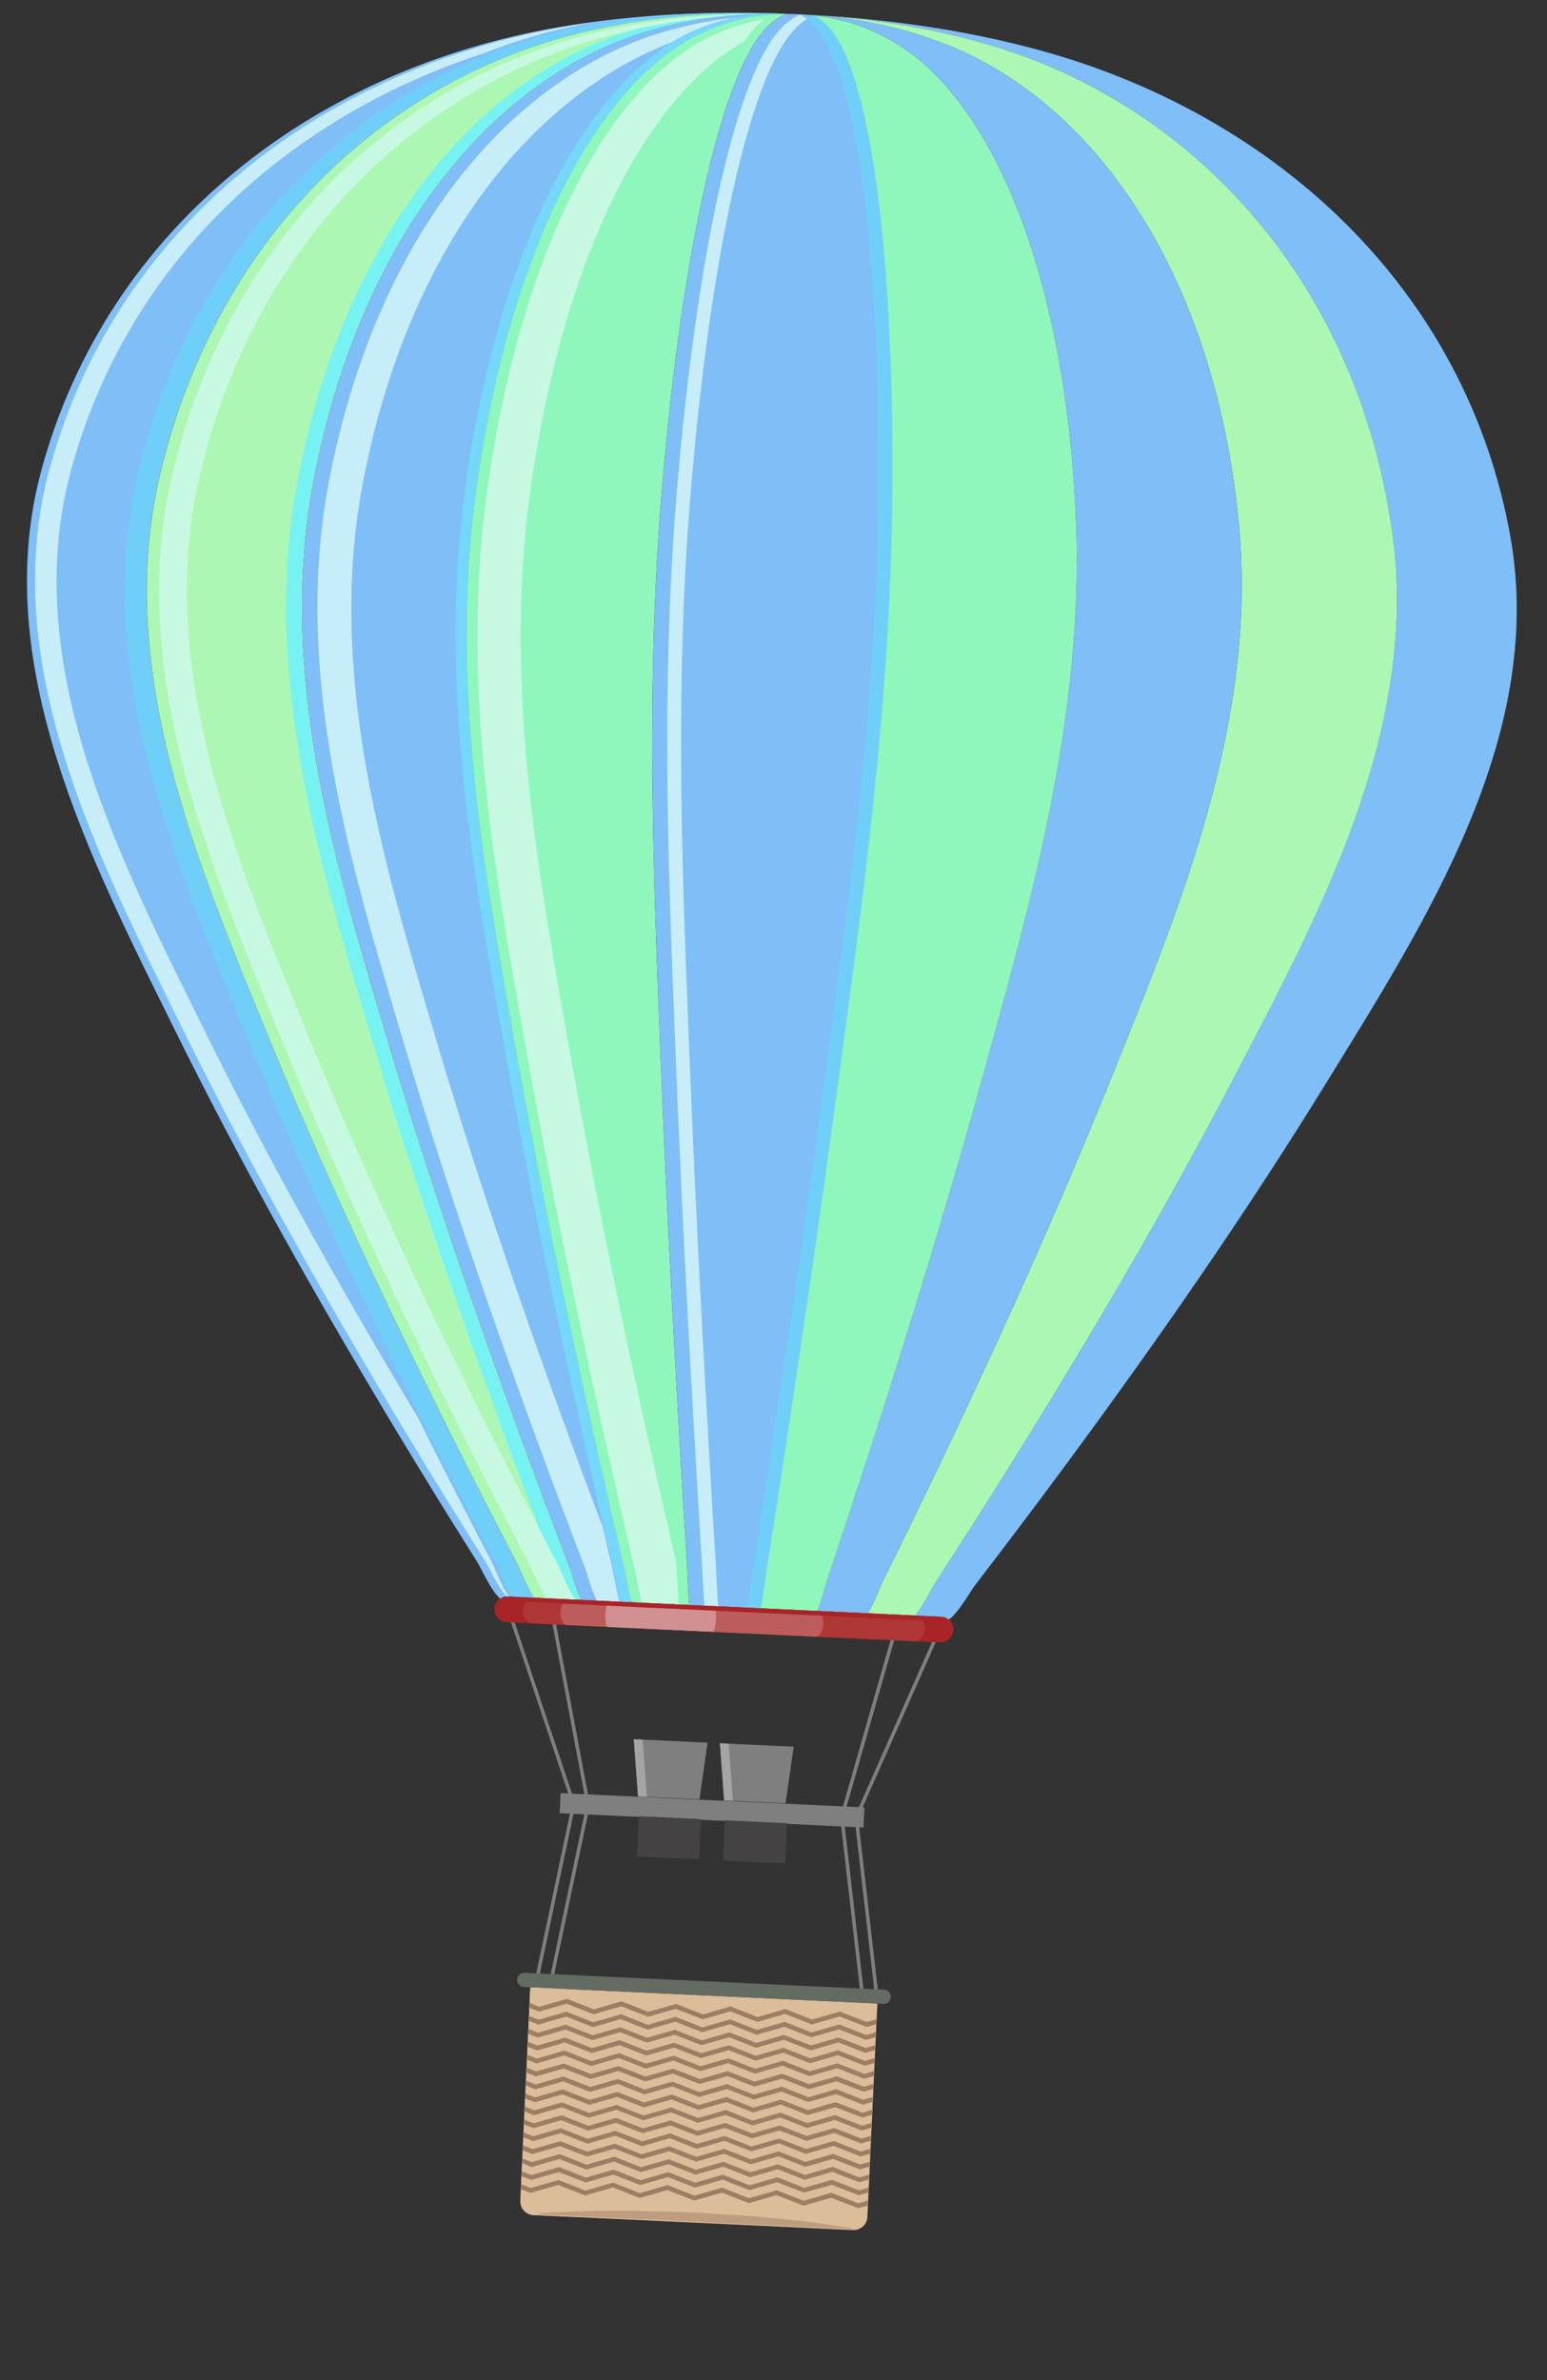 <?xml version="1.0" encoding="utf-8"?>
<!-- Generator: Adobe Illustrator 15.0.0, SVG Export Plug-In . SVG Version: 6.00 Build 0)  -->
<!DOCTYPE svg PUBLIC "-//W3C//DTD SVG 1.1//EN" "http://www.w3.org/Graphics/SVG/1.1/DTD/svg11.dtd">
<svg version="1.1" id="Layer_1" xmlns="http://www.w3.org/2000/svg" xmlns:xlink="http://www.w3.org/1999/xlink" x="0px" y="0px"
	 width="98px" height="150.733px" viewBox="0 0 98 150.733" enable-background="new 0 0 98 150.733" xml:space="preserve">
<rect x="0" y="0" width="98" height="150.733" fill="#333333" stroke="none"/>
<g>
	<g opacity="0.5">
		<g>
			<defs>
				
					<rect id="SVGID_1_" x="33.256" y="126.905" transform="matrix(-0.999 -0.047 0.047 -0.999 82.239 268.12)" width="22.007" height="12.385"/>
			</defs>
			<clipPath id="SVGID_2_">
				<use xlink:href="#SVGID_1_"  overflow="visible"/>
			</clipPath>
			<polygon clip-path="url(#SVGID_2_)" fill="#9D7E64" points="54.53,136.184 52.825,135.515 51.067,136.02 49.365,135.354 
				47.609,135.859 45.909,135.192 44.151,135.697 42.45,135.031 40.692,135.536 38.993,134.868 37.236,135.376 35.536,134.708 
				33.78,135.213 33.155,134.972 33.141,135.28 33.765,135.518 35.521,135.018 37.223,135.679 38.978,135.178 40.678,135.841 
				42.436,135.34 44.137,136.003 45.895,135.503 47.594,136.164 49.351,135.663 51.053,136.325 52.809,135.825 54.515,136.486 
				55.124,136.318 55.14,136.005 			"/>
			<polygon clip-path="url(#SVGID_2_)" fill="#9D7E64" points="54.568,135.359 52.862,134.7 51.105,135.198 49.405,134.538 
				47.648,135.036 45.947,134.377 44.19,134.875 42.488,134.216 40.731,134.712 39.03,134.055 37.276,134.552 35.572,133.89 
				33.817,134.392 33.194,134.149 33.179,134.456 33.802,134.703 35.559,134.194 37.261,134.865 39.017,134.357 40.715,135.026 
				42.475,134.518 44.174,135.188 45.933,134.681 47.633,135.35 49.391,134.842 51.091,135.511 52.848,135.001 54.555,135.674 
				55.163,135.496 55.177,135.191 			"/>
			<polygon clip-path="url(#SVGID_2_)" fill="#9D7E64" points="54.492,137.003 52.787,136.335 51.027,136.841 49.328,136.174 
				47.571,136.679 45.871,136.012 44.113,136.518 42.412,135.849 40.654,136.355 38.954,135.688 37.198,136.192 35.497,135.527 
				33.742,136.032 33.115,135.793 33.103,136.096 33.727,136.338 35.482,135.838 37.185,136.498 38.94,135.998 40.64,136.66 
				42.397,136.16 44.099,136.822 45.857,136.322 47.557,136.984 49.313,136.481 51.014,137.146 52.771,136.645 54.477,137.309 
				55.085,137.135 55.1,136.829 			"/>
			<polygon clip-path="url(#SVGID_2_)" fill="#9D7E64" points="54.606,134.543 52.902,133.879 51.143,134.384 49.443,133.717 
				47.687,134.221 45.986,133.553 44.228,134.06 42.527,133.392 40.769,133.897 39.068,133.229 37.314,133.735 35.612,133.068 
				33.854,133.573 33.231,133.325 33.216,133.638 33.841,133.879 35.597,133.379 37.3,134.04 39.054,133.539 40.756,134.202 
				42.512,133.7 44.213,134.363 45.971,133.862 47.672,134.527 49.429,134.023 51.128,134.688 52.887,134.187 54.592,134.851 
				55.202,134.677 55.215,134.369 			"/>
			<polygon clip-path="url(#SVGID_2_)" fill="#9D7E64" points="54.971,139.596 54.985,139.288 54.377,139.463 52.671,138.799 
				50.916,139.303 49.212,138.638 47.457,139.142 45.754,138.473 43.996,138.979 42.297,138.312 40.54,138.816 38.84,138.15 
				37.084,138.656 35.381,137.988 33.625,138.493 33.003,138.251 32.989,138.558 33.61,138.799 35.368,138.295 37.07,138.961 
				38.827,138.457 40.525,139.122 42.282,138.618 43.982,139.283 45.74,138.78 47.441,139.449 49.198,138.941 50.9,139.609 
				52.656,139.104 54.362,139.771 			"/>
			<polygon clip-path="url(#SVGID_2_)" fill="#9D7E64" points="54.416,138.64 52.709,137.979 50.953,138.479 49.252,137.816 
				47.495,138.318 45.793,137.655 44.037,138.156 42.334,137.494 40.577,137.996 38.877,137.329 37.122,137.832 35.42,137.168 
				33.664,137.671 33.04,137.431 33.025,137.739 33.649,137.979 35.406,137.475 37.108,138.141 38.862,137.637 40.562,138.306 
				42.32,137.798 44.021,138.466 45.779,137.961 47.48,138.628 49.237,138.122 50.938,138.789 52.696,138.282 54.4,138.95 
				55.009,138.773 55.023,138.471 			"/>
			<polygon clip-path="url(#SVGID_2_)" fill="#9D7E64" points="54.453,137.824 52.747,137.154 50.991,137.664 49.29,136.992 
				47.533,137.501 45.832,136.831 44.075,137.339 42.374,136.67 40.616,137.178 38.915,136.508 37.16,137.017 35.458,136.347 
				33.701,136.856 33.079,136.609 33.063,136.918 33.688,137.157 35.444,136.655 37.146,137.318 38.9,136.818 40.602,137.48 
				42.358,136.979 44.061,137.642 45.819,137.141 47.519,137.804 49.275,137.302 50.975,137.964 52.733,137.463 54.439,138.128 
				55.048,137.96 55.062,137.649 			"/>
			<polygon clip-path="url(#SVGID_2_)" fill="#9D7E64" points="54.913,127.984 53.208,127.316 51.449,127.823 49.75,127.155 
				47.993,127.661 46.293,126.993 44.534,127.498 42.833,126.832 41.077,127.337 39.376,126.671 37.62,127.177 35.918,126.51 
				34.163,127.015 33.538,126.77 33.523,127.081 34.149,127.319 35.903,126.817 37.607,127.482 39.362,126.981 41.062,127.643 
				42.818,127.143 44.521,127.804 46.277,127.304 47.978,127.966 49.735,127.464 51.436,128.13 53.193,127.626 54.898,128.291 
				55.507,128.116 55.522,127.811 			"/>
			<polygon clip-path="url(#SVGID_2_)" fill="#9D7E64" points="54.798,130.442 53.092,129.78 51.335,130.281 49.634,129.618 
				47.877,130.119 46.177,129.457 44.419,129.956 42.718,129.295 40.961,129.797 39.261,129.134 37.504,129.636 35.803,128.973 
				34.048,129.474 33.422,129.228 33.407,129.539 34.033,129.783 35.79,129.275 37.491,129.944 39.247,129.439 40.946,130.106 
				42.705,129.601 44.406,130.268 46.163,129.762 47.863,130.429 49.62,129.924 51.321,130.591 53.078,130.085 54.784,130.754 
				55.393,130.576 55.408,130.267 			"/>
			<polygon clip-path="url(#SVGID_2_)" fill="#9D7E64" points="54.836,129.622 53.131,128.957 51.373,129.462 49.673,128.796 
				47.915,129.301 46.215,128.632 44.459,129.141 42.758,128.472 40.999,128.977 39.299,128.31 37.544,128.815 35.841,128.148 
				34.085,128.654 33.462,128.41 33.448,128.723 34.07,128.958 35.827,128.459 37.529,129.12 39.284,128.619 40.984,129.282 
				42.743,128.78 44.443,129.442 46.201,128.941 47.903,129.606 49.658,129.104 51.359,129.767 53.117,129.267 54.823,129.929 
				55.432,129.76 55.444,129.45 			"/>
			<polygon clip-path="url(#SVGID_2_)" fill="#9D7E64" points="54.874,128.805 53.17,128.141 51.411,128.642 49.712,127.979 
				47.955,128.48 46.254,127.819 44.497,128.32 42.795,127.658 41.038,128.157 39.336,127.494 37.582,127.996 35.88,127.334 
				34.123,127.834 33.5,127.59 33.485,127.897 34.108,128.145 35.866,127.64 37.566,128.304 39.322,127.8 41.024,128.469 
				42.78,127.96 44.481,128.629 46.24,128.123 47.94,128.79 49.697,128.284 51.397,128.951 53.155,128.446 54.861,129.114 
				55.47,128.936 55.484,128.628 			"/>
			<polygon clip-path="url(#SVGID_2_)" fill="#9D7E64" points="54.683,132.905 52.978,132.234 51.22,132.744 49.521,132.071 
				47.763,132.58 46.062,131.911 44.305,132.42 42.603,131.749 40.846,132.258 39.146,131.588 37.391,132.096 35.688,131.427 
				33.933,131.935 33.309,131.686 33.293,131.997 33.918,132.24 35.674,131.739 37.376,132.401 39.131,131.9 40.831,132.563 
				42.589,132.063 44.29,132.727 46.047,132.225 47.748,132.887 49.505,132.386 51.206,133.048 52.963,132.546 54.668,133.212 
				55.278,133.037 55.292,132.729 			"/>
			<polygon clip-path="url(#SVGID_2_)" fill="#9D7E64" points="54.645,133.725 52.939,133.058 51.181,133.562 49.481,132.896 
				47.724,133.4 46.025,132.735 44.266,133.239 42.564,132.573 40.808,133.078 39.108,132.409 37.352,132.916 35.65,132.249 
				33.895,132.754 33.27,132.51 33.255,132.817 33.88,133.059 35.635,132.555 37.338,133.22 39.093,132.716 40.793,133.385 
				42.551,132.878 44.252,133.546 46.01,133.041 47.709,133.707 49.467,133.202 51.167,133.869 52.925,133.363 54.63,134.03 
				55.238,133.856 55.253,133.551 			"/>
			<polygon clip-path="url(#SVGID_2_)" fill="#9D7E64" points="54.721,132.081 53.015,131.419 51.258,131.92 49.559,131.259 
				47.802,131.76 46.101,131.093 44.343,131.598 42.642,130.933 40.884,131.435 39.184,130.772 37.429,131.273 35.726,130.61 
				33.97,131.112 33.347,130.87 33.332,131.18 33.956,131.421 35.712,130.918 37.414,131.582 39.168,131.078 40.869,131.742 
				42.627,131.239 44.329,131.906 46.086,131.399 47.787,132.067 49.544,131.562 51.243,132.229 53.001,131.724 54.708,132.392 
				55.316,132.218 55.33,131.912 			"/>
			<polygon clip-path="url(#SVGID_2_)" fill="#9D7E64" points="54.759,131.263 53.054,130.595 51.295,131.1 49.596,130.433 
				47.839,130.939 46.14,130.271 44.381,130.776 42.681,130.11 40.922,130.615 39.223,129.947 37.467,130.456 35.765,129.787 
				34.01,130.292 33.384,130.048 33.37,130.36 33.996,130.596 35.75,130.097 37.454,130.759 39.208,130.259 40.909,130.921 
				42.667,130.419 44.367,131.082 46.125,130.583 47.825,131.245 49.582,130.744 51.283,131.405 53.04,130.905 54.745,131.566 
				55.354,131.397 55.368,131.092 			"/>
		</g>
	</g>
	
		<line fill="none" stroke="#7F7F7F" stroke-width="0.224" stroke-miterlimit="10" x1="32.235" y1="101.989" x2="36.344" y2="114.263"/>
	
		<line fill="none" stroke="#7F7F7F" stroke-width="0.224" stroke-miterlimit="10" x1="34.973" y1="102.116" x2="37.259" y2="114.305"/>
	
		<line fill="none" stroke="#7F7F7F" stroke-width="0.224" stroke-miterlimit="10" x1="37.258" y1="114.305" x2="34.906" y2="125.46"/>
	
		<line fill="none" stroke="#7F7F7F" stroke-width="0.224" stroke-miterlimit="10" x1="36.344" y1="114.263" x2="33.993" y2="125.419"/>
	
		<line fill="none" stroke="#7F7F7F" stroke-width="0.224" stroke-miterlimit="10" x1="59.483" y1="103.263" x2="54.242" y2="115.099"/>
	
		<line fill="none" stroke="#7F7F7F" stroke-width="0.224" stroke-miterlimit="10" x1="56.743" y1="103.133" x2="53.329" y2="115.058"/>
	
		<line fill="none" stroke="#7F7F7F" stroke-width="0.224" stroke-miterlimit="10" x1="53.331" y1="115.058" x2="54.633" y2="126.385"/>
	
		<line fill="none" stroke="#7F7F7F" stroke-width="0.224" stroke-miterlimit="10" x1="54.242" y1="115.099" x2="55.545" y2="126.426"/>
	<path fill="#DCBD99" d="M55.58,126.88l-0.632,13.518c-0.022,0.48-0.437,0.852-0.919,0.83l-20.231-0.947
		c-0.483-0.021-0.855-0.433-0.833-0.91l0.632-13.517L55.58,126.88z"/>
	<g>
		<g>
			<defs>
				
					<rect id="SVGID_3_" x="33.256" y="125.918" transform="matrix(-0.999 -0.047 0.047 -0.999 63.307 267.734)" width="3.122" height="14.401"/>
			</defs>
			<clipPath id="SVGID_4_">
				<use xlink:href="#SVGID_3_"  overflow="visible"/>
			</clipPath>
			<path clip-path="url(#SVGID_4_)" fill="#DCBD99" d="M35.202,139.477l0.632-13.52l-2.238-0.104l-0.632,13.517
				c-0.022,0.478,0.349,0.889,0.834,0.91l2.242,0.105C35.555,140.364,35.179,139.953,35.202,139.477"/>
		</g>
	</g>
	<path fill="#646B62" d="M56.428,126.468c-0.012,0.252-0.226,0.445-0.473,0.433l-22.762-1.064c-0.25-0.014-0.443-0.224-0.43-0.475
		c0.01-0.244,0.223-0.436,0.474-0.424l22.761,1.064C56.245,126.014,56.439,126.224,56.428,126.468"/>
	
		<rect x="35.502" y="113.987" transform="matrix(0.999 0.047 -0.047 0.999 5.405 -1.984)" fill="#7F7F7F" width="19.268" height="1.271"/>
	<polygon fill="#7F7F7F" points="40.15,110.145 40.418,113.769 44.314,113.947 44.823,110.362 	"/>
	<polygon fill="#7F7F7F" points="45.605,110.4 45.871,114.021 49.765,114.202 50.278,110.617 	"/>
	<polygon fill="#A6A4A5" points="40.15,110.145 40.418,113.769 40.979,113.792 40.711,110.171 	"/>
	<polygon fill="#A6A4A5" points="45.605,110.4 45.871,114.021 46.431,114.047 46.165,110.428 	"/>
	
		<rect x="40.359" y="115.126" transform="matrix(0.999 0.046 -0.046 0.999 5.449 -1.839)" fill="#444243" width="3.934" height="2.535"/>
	
		<rect x="40.613" y="115.127" transform="matrix(0.999 0.046 -0.046 0.999 5.454 -1.841)" fill="#444243" width="3.426" height="2.534"/>
	<g>
		<g>
			<defs>
				
					<rect id="SVGID_5_" x="41.175" y="115.116" transform="matrix(-0.999 -0.047 0.047 -0.999 78.619 234.625)" width="1.818" height="2.534"/>
			</defs>
			<clipPath id="SVGID_6_">
				<use xlink:href="#SVGID_5_"  overflow="visible"/>
			</clipPath>
			
				<rect x="41.175" y="115.119" transform="matrix(0.999 0.047 -0.047 0.999 5.549 -1.859)" clip-path="url(#SVGID_6_)" fill="#444243" width="1.818" height="2.531"/>
		</g>
	</g>
	<g>
		<g>
			<defs>
				
					<rect id="SVGID_7_" x="41.701" y="115.115" transform="matrix(-0.999 -0.045 0.045 -0.999 78.752 234.54)" width="0.649" height="2.531"/>
			</defs>
			<clipPath id="SVGID_8_">
				<use xlink:href="#SVGID_7_"  overflow="visible"/>
			</clipPath>
			
				<rect x="41.702" y="115.114" transform="matrix(0.999 0.045 -0.045 0.999 5.3 -1.78)" clip-path="url(#SVGID_8_)" fill="#444243" width="0.649" height="2.532"/>
		</g>
	</g>
	
		<rect x="45.812" y="115.382" transform="matrix(0.999 0.046 -0.046 0.999 5.465 -2.092)" fill="#444243" width="3.935" height="2.534"/>
	
		<rect x="46.066" y="115.382" transform="matrix(0.999 0.047 -0.047 0.999 5.536 -2.117)" fill="#444243" width="3.428" height="2.534"/>
	<g>
		<g>
			<defs>
				
					<rect id="SVGID_9_" x="46.627" y="115.373" transform="matrix(-0.999 -0.047 0.047 -0.999 89.504 235.393)" width="1.818" height="2.531"/>
			</defs>
			<clipPath id="SVGID_10_">
				<use xlink:href="#SVGID_9_"  overflow="visible"/>
			</clipPath>
			
				<rect x="46.628" y="115.374" transform="matrix(0.999 0.047 -0.047 0.999 5.565 -2.116)" clip-path="url(#SVGID_10_)" fill="#444243" width="1.818" height="2.53"/>
		</g>
	</g>
	<g>
		<g>
			<defs>
				
					<rect id="SVGID_11_" x="47.155" y="115.37" transform="matrix(-0.999 -0.042 0.042 -0.999 90.008 235.166)" width="0.65" height="2.531"/>
			</defs>
			<clipPath id="SVGID_12_">
				<use xlink:href="#SVGID_11_"  overflow="visible"/>
			</clipPath>
			
				<rect x="47.154" y="115.368" transform="matrix(0.999 0.042 -0.042 0.999 4.96 -1.898)" clip-path="url(#SVGID_12_)" fill="#444243" width="0.649" height="2.533"/>
		</g>
	</g>
	<path fill="#7FBEF7" d="M32.75,98.997c-1.402-2.668-2.776-5.356-4.131-8.054c-4.135-8.259-8.085-16.666-11.621-25.316
		c-4.435-10.844-9.799-23.224-6.86-35.595c3.657-15.384,14.734-25.43,27.674-28.193c3.977-0.85,8.03-1.103,12.052-0.965h0.004
		c-4.844-0.186-9.718,0.028-14.501,0.851C19.976,4.373,6.867,14.324,2.647,29.681c-3.394,12.35,3.109,24.785,8.491,35.671
		c4.292,8.688,9.071,17.132,14.072,25.43c1.637,2.712,3.301,5.414,4.996,8.094c0.354,0.554,1.176,2.556,1.915,2.591l2.216,0.105
		C33.716,101.542,33.043,99.546,32.75,98.997"/>
	<g>
		<g>
			<defs>
				
					<rect id="SVGID_13_" x="7.269" y="-0.116" transform="matrix(-0.999 -0.047 0.047 -0.999 52.369 102.306)" width="40.222" height="101.314"/>
			</defs>
			<clipPath id="SVGID_14_">
				<use xlink:href="#SVGID_13_"  overflow="visible"/>
			</clipPath>
			<path clip-path="url(#SVGID_14_)" fill="#70CFF9" d="M37.778,1.844c3.98-0.85,8.03-1.104,12.054-0.965h0.003
				c-2.583-0.098-5.175-0.077-7.757,0.08c-1.897,0.157-3.788,0.42-5.663,0.821C23.476,4.544,12.399,14.588,8.745,29.969
				c-2.946,12.375,2.419,24.755,6.854,35.598c3.537,8.654,7.489,17.06,11.624,25.318c1.354,2.698,2.727,5.388,4.131,8.052
				c0.292,0.549,0.968,2.547,1.583,2.574l1.364,0.066c-0.619-0.029-1.293-2.027-1.584-2.575c-1.404-2.665-2.781-5.354-4.131-8.054
				c-4.136-8.258-8.085-16.663-11.625-25.318c-4.432-10.841-9.795-23.221-6.855-35.596C13.763,14.652,24.84,4.606,37.778,1.844"/>
		</g>
	</g>
	<path fill="#C7EDF9" d="M31.118,98.85c-1.402-2.664-2.777-5.349-4.132-8.053c-0.151-0.307-0.302-0.614-0.452-0.92
		c-4.801-7.998-9.391-16.143-13.525-24.506C7.628,54.483,1.128,42.05,4.522,29.696c3.595-13.1,13.667-22.26,26.102-26.314
		c1.801-0.716,3.66-1.286,5.559-1.689c0.53-0.113,1.065-0.214,1.6-0.308c-0.636,0.091-1.27,0.186-1.903,0.291
		C20.484,4.328,7.377,14.278,3.158,29.632c-3.394,12.354,3.109,24.788,8.487,35.674c4.292,8.683,9.073,17.134,14.074,25.432
		c1.637,2.718,3.303,5.417,4.998,8.091c0.351,0.553,1.174,2.552,1.914,2.588l0.075,0.002C32.084,101.39,31.41,99.398,31.118,98.85"
		/>
	<path fill="#7FBEF7" d="M95.688,34.032c-2.77-15.685-14.893-26.815-29.97-30.889C61.032,1.876,56.2,1.21,51.36,0.943h0.004
		c4.017,0.239,8.027,0.868,11.91,2.085c12.625,3.959,22.715,14.997,24.92,30.653c1.773,12.592-4.724,24.418-10.147,34.797
		c-4.329,8.287-9.046,16.289-13.935,24.125c-1.6,2.559-3.219,5.107-4.866,7.634c-0.34,0.519-1.199,2.444-1.819,2.415l2.216,0.105
		c0.739,0.034,1.747-1.883,2.149-2.4c1.935-2.514,3.843-5.046,5.727-7.595c5.754-7.795,11.301-15.757,16.39-24.009
		C90.276,58.417,97.914,46.645,95.688,34.032"/>
	<path fill="#ADF7B4" d="M36.048,99.153c-1.025-2.653-2.028-5.322-3.013-8.005c-3.013-8.205-5.884-16.56-8.445-25.167
		c-3.203-10.786-7.092-23.097-4.737-35.497C22.779,15.067,31.222,4.899,40.981,1.986c2.936-0.877,5.917-1.182,8.876-1.11
		c0.002,0,0.007,0.001,0.008-0.002c-4.023-0.137-8.072,0.115-12.049,0.966c-12.943,2.762-24.02,12.809-27.674,28.193
		c-2.94,12.371,2.422,24.751,6.855,35.595c3.536,8.651,7.488,17.058,11.623,25.316c1.353,2.697,2.729,5.385,4.131,8.054
		c0.292,0.549,0.968,2.545,1.588,2.575l2.872,0.133C36.744,101.684,36.26,99.699,36.048,99.153"/>
	<g>
		<g>
			<defs>
				
					<rect id="SVGID_15_" x="17.515" y="0.119" transform="matrix(-0.999 -0.047 0.047 -0.999 62.589 103.017)" width="29.97" height="101.314"/>
			</defs>
			<clipPath id="SVGID_16_">
				<use xlink:href="#SVGID_15_"  overflow="visible"/>
			</clipPath>
			<path clip-path="url(#SVGID_16_)" fill="#77F2F2" d="M40.951,1.988c2.938-0.875,5.917-1.183,8.875-1.107
				c0.004-0.002,0.005-0.002,0.01-0.005c-1.087-0.037-2.173-0.042-3.26-0.018c-2.207,0.096-4.416,0.434-6.598,1.086
				c-9.759,2.913-18.203,13.082-21.129,28.498c-2.355,12.402,1.534,24.71,4.739,35.497c2.559,8.606,5.43,16.966,8.444,25.168
				c0.986,2.686,1.989,5.354,3.012,7.999c0.213,0.55,0.695,2.536,1.163,2.558l0.975,0.044c-0.468-0.022-0.951-2.007-1.161-2.558
				c-1.026-2.645-2.029-5.313-3.016-7.998c-3.013-8.203-5.883-16.562-8.443-25.17c-3.205-10.784-7.094-23.093-4.737-35.495
				C22.75,15.07,31.191,4.901,40.951,1.988"/>
		</g>
	</g>
	<path fill="#C7F9E2" d="M35.286,98.974c-1.402-2.66-2.779-5.347-4.131-8.05c-4.135-8.254-8.084-16.665-11.622-25.318
		c-4.433-10.84-9.796-23.22-6.857-35.592C16.333,14.629,27.41,4.584,40.35,1.819c2.416-0.514,4.859-0.808,7.307-0.931
		c-3.035,0.049-6.071,0.351-9.067,0.993c-12.938,2.763-24.015,12.808-27.671,28.19c-2.94,12.375,2.421,24.754,6.855,35.595
		c3.534,8.655,7.487,17.061,11.622,25.318c1.351,2.7,2.729,5.388,4.131,8.051c0.292,0.551,0.967,2.551,1.589,2.58l2.87,0.133
		c-0.075-0.001-0.151-0.063-0.224-0.157l-0.889-0.042C36.253,101.521,35.578,99.526,35.286,98.974"/>
	<path fill="#ADF7B4" d="M59.247,100.236c1.647-2.526,3.266-5.075,4.866-7.634c4.889-7.836,9.605-15.838,13.935-24.122
		c5.424-10.382,11.921-22.208,10.147-34.8C85.989,18.024,75.898,6.987,63.274,3.028c-3.883-1.217-7.894-1.846-11.91-2.085
		c0.001,0.002,0.006,0.003,0.008,0.004c2.955,0.203,5.89,0.785,8.732,1.934c9.445,3.81,16.903,14.723,18.379,30.346
		c1.188,12.564-3.835,24.459-8.031,34.899c-3.352,8.331-6.992,16.38-10.755,24.27c-1.232,2.578-2.479,5.14-3.749,7.686
		c-0.259,0.525-0.929,2.456-1.394,2.433l2.875,0.136C58.047,102.68,58.907,100.755,59.247,100.236"/>
	<path fill="#7FBEF7" d="M55.947,100.082c1.27-2.545,2.519-5.107,3.751-7.686c3.761-7.89,7.403-15.939,10.754-24.27
		c4.197-10.44,9.219-22.335,8.03-34.899C77.007,17.604,69.55,6.691,60.105,2.881c-2.84-1.148-5.784-1.731-8.733-1.934
		c0.006,0.004,0.014,0.009,0.02,0.01c1.815,0.184,3.612,0.722,5.345,1.765c6.063,3.652,10.72,14.435,11.42,30.021
		c0.562,12.536-2.89,24.504-5.783,35.005c-2.311,8.378-4.8,16.483-7.375,24.428c-0.84,2.597-1.69,5.181-2.555,7.744
		c-0.178,0.527-0.643,2.468-0.946,2.455l3.056,0.14C55.02,102.538,55.69,100.606,55.947,100.082"/>
	<path fill="#7FBEF7" d="M39.553,99.316c-0.619-2.634-1.229-5.285-1.824-7.947c-1.818-8.15-3.541-16.452-5.062-25.011
		c-1.9-10.724-4.22-22.961-2.487-35.391c2.15-15.453,7.792-25.754,14.172-28.825c1.82-0.878,3.662-1.245,5.483-1.258
		c0.008-0.002,0.015-0.006,0.021-0.01c-2.956-0.071-5.938,0.233-8.876,1.11c-9.759,2.913-18.199,13.082-21.127,28.498
		c-2.354,12.4,1.534,24.711,4.741,35.497c2.556,8.608,5.428,16.962,8.442,25.167c0.984,2.683,1.988,5.352,3.012,8.005
		c0.212,0.545,0.697,2.53,1.164,2.552l3.053,0.143C39.963,101.833,39.681,99.857,39.553,99.316"/>
	<g>
		<g>
			<defs>
				
					<rect id="SVGID_17_" x="28.271" y="0.382" transform="matrix(-0.999 -0.047 0.047 -0.999 73.359 103.783)" width="19.242" height="101.306"/>
			</defs>
			<clipPath id="SVGID_18_">
				<use xlink:href="#SVGID_17_"  overflow="visible"/>
			</clipPath>
			<path clip-path="url(#SVGID_18_)" fill="#75D7F9" d="M44.362,2.151c1.822-0.876,3.662-1.245,5.485-1.257
				c0.008-0.005,0.016-0.006,0.024-0.007c-0.505-0.014-1.008-0.009-1.513,0c-1.577,0.098-3.157,0.475-4.727,1.229
				c-6.376,3.07-12.02,13.371-14.172,28.824c-1.731,12.431,0.588,24.667,2.492,35.393c1.516,8.562,3.243,16.864,5.062,25.008
				c0.593,2.671,1.201,5.317,1.821,7.946c0.128,0.546,0.411,2.52,0.713,2.534l0.729,0.035c-0.301-0.015-0.583-1.988-0.711-2.535
				c-0.621-2.629-1.229-5.275-1.822-7.946c-1.82-8.146-3.547-16.447-5.064-25.009c-1.902-10.725-4.219-22.959-2.491-35.392
				C32.34,15.521,37.984,5.222,44.362,2.151"/>
		</g>
	</g>
	<path fill="#C7EDF9" d="M38.783,99.283c-0.202-0.856-0.4-1.719-0.6-2.574c-0.681-1.79-1.358-3.596-2.022-5.407
		c-3.014-8.205-5.883-16.564-8.444-25.169c-3.205-10.784-7.093-23.095-4.74-35.498C25.75,16.03,33.479,6.139,42.582,2.663
		c0.328-0.204,0.662-0.388,0.999-0.548c0.999-0.48,2.005-0.807,3.009-1.007c-1.548,0.174-3.093,0.477-4.625,0.932
		c-9.759,2.912-18.203,13.08-21.133,28.496c-2.353,12.402,1.539,24.714,4.744,35.498c2.559,8.606,5.429,16.963,8.441,25.169
		c0.987,2.683,1.989,5.353,3.012,8c0.214,0.546,0.697,2.534,1.163,2.556l1.304,0.063C39.193,101.805,38.912,99.824,38.783,99.283"/>
	<path fill="#8FF7BC" d="M52.447,99.919c0.863-2.563,1.71-5.146,2.556-7.744c2.571-7.945,5.061-16.049,7.373-24.428
		c2.891-10.5,6.344-22.469,5.78-35.005C67.453,17.158,62.8,6.375,56.734,2.723c-1.731-1.043-3.529-1.582-5.342-1.765
		c0.528,0.233,1.039,0.69,1.526,1.457c2.227,3.476,3.703,14.105,3.523,29.649C56.3,44.566,54.627,56.62,53.213,67.188
		c-1.127,8.433-2.319,16.602-3.54,24.612c-0.392,2.609-0.798,5.22-1.2,7.796c-0.085,0.532-0.319,2.487-0.435,2.482l-1.827-0.086
		l-0.649-0.03l-1.825-0.086c-0.115-0.003-0.168-1.974-0.199-2.511c-0.165-2.601-0.322-5.239-0.475-7.875
		c-0.463-8.09-0.888-16.333-1.225-24.836c-0.421-10.654-0.958-22.81,0.066-35.272c1.268-15.493,3.733-25.94,6.273-29.191
		c0.557-0.717,1.111-1.125,1.656-1.307c-1.822,0.013-3.665,0.38-5.485,1.258c-6.376,3.07-12.02,13.372-14.171,28.825
		c-1.733,12.429,0.588,24.667,2.488,35.391c1.521,8.559,3.245,16.861,5.064,25.011c0.594,2.662,1.203,5.313,1.823,7.947
		c0.13,0.541,0.409,2.516,0.711,2.532l3.534,0.163l0.334,0.017l0.436,0.023l0.463,0.021l1.704,0.078l0.464,0.022l0.434,0.019
		l0.335,0.016l3.532,0.167C51.803,102.388,52.267,100.447,52.447,99.919"/>
	<path fill="#C7F9E2" d="M43.455,101.986l-0.395-0.156c-0.114-0.005-0.166-1.968-0.2-2.504c-0.01-0.142-0.02-0.289-0.028-0.431
		c-0.576-2.443-1.136-4.899-1.69-7.379c-1.817-8.148-3.545-16.452-5.062-25.008c-1.901-10.723-4.221-22.964-2.49-35.393
		c2.088-14.987,7.458-25.126,13.597-28.523c0.103-0.158,0.208-0.309,0.312-0.444c0.319-0.406,0.634-0.711,0.951-0.935
		c-1.142,0.19-2.285,0.538-3.424,1.086C38.65,5.37,33.009,15.667,30.857,31.121c-1.733,12.43,0.587,24.668,2.489,35.391
		c1.518,8.557,3.245,16.865,5.063,25.007c0.594,2.67,1.203,5.319,1.821,7.953c0.111,0.454,0.329,1.929,0.574,2.392l2.315,0.107
		L43.455,101.986z"/>
	<path fill="#A82426" d="M50.614,0.901c-0.248-0.012-0.498-0.019-0.742-0.027l-0.006,0C50.116,0.882,50.364,0.889,50.614,0.901"/>
	<path fill="#A82426" d="M51.364,0.943H51.36c-0.249-0.015-0.499-0.03-0.746-0.042C50.863,0.913,51.114,0.93,51.364,0.943"/>
	<path fill="#A82426" d="M49.865,0.873c0,0.004-0.005,0.002-0.008,0.002c0.251,0.009,0.505,0.014,0.757,0.025
		C50.367,0.889,50.116,0.882,49.865,0.873"/>
	<path fill="#A82426" d="M51.372,0.947c-0.003-0.001-0.008-0.002-0.008-0.004c-0.251-0.015-0.5-0.03-0.75-0.042
		C50.867,0.913,51.119,0.932,51.372,0.947"/>
	<path fill="#A82426" d="M49.856,0.875c-0.005,0.003-0.013,0.008-0.021,0.01c0.26-0.001,0.519,0.004,0.78,0.016
		C50.362,0.889,50.108,0.885,49.856,0.875"/>
	<path fill="#A82426" d="M51.392,0.958c-0.008-0.001-0.015-0.006-0.02-0.01c-0.252-0.015-0.506-0.035-0.758-0.046
		C50.875,0.913,51.133,0.933,51.392,0.958"/>
	<path fill="#7FBEF7" d="M49.835,0.885c-0.545,0.182-1.099,0.59-1.656,1.307c-2.54,3.251-5.003,13.698-6.272,29.191
		c-1.025,12.462-0.487,24.618-0.066,35.272c0.338,8.503,0.761,16.746,1.225,24.836c0.153,2.636,0.311,5.273,0.473,7.875
		c0.034,0.537,0.085,2.507,0.201,2.511l1.825,0.086l0.651,0.03l1.824,0.086c0.116,0.005,0.352-1.95,0.433-2.482
		c0.406-2.576,0.81-5.188,1.204-7.796c1.22-8.01,2.412-16.179,3.541-24.612c1.41-10.568,3.083-22.622,3.224-35.125
		c0.18-15.543-1.296-26.173-3.523-29.649c-0.487-0.766-0.998-1.224-1.526-1.457c-0.258-0.025-0.517-0.045-0.778-0.057
		C50.354,0.889,50.097,0.884,49.835,0.885"/>
	<path fill="#C7EDF9" d="M44.896,91.539c-0.466-8.086-0.889-16.329-1.226-24.831c-0.422-10.653-0.958-22.809,0.063-35.273
		c1.27-15.492,3.735-25.94,6.273-29.191c0.374-0.475,0.743-0.811,1.11-1.04c-0.142-0.105-0.285-0.195-0.43-0.267
		c-0.513,0.197-1.031,0.596-1.556,1.265c-2.538,3.253-5.002,13.699-6.273,29.191c-1.022,12.465-0.484,24.621-0.062,35.272
		c0.334,8.503,0.758,16.745,1.224,24.833c0.152,2.646,0.308,5.278,0.471,7.878c0.036,0.545,0.084,2.509,0.201,2.511l0.073,0.008
		l0.652,0.027l0.152,0.009c-0.115-0.007-0.167-1.968-0.202-2.514C45.202,96.818,45.048,94.186,44.896,91.539"/>
	<g>
		<g>
			<defs>
				
					<rect id="SVGID_19_" x="48.76" y="1.065" transform="matrix(-0.999 -0.047 0.047 -0.999 101.997 105.628)" width="6.938" height="101.121"/>
			</defs>
			<clipPath id="SVGID_20_">
				<use xlink:href="#SVGID_19_"  overflow="visible"/>
			</clipPath>
			<path clip-path="url(#SVGID_20_)" fill="#70CFF9" d="M48.877,91.724c1.215-8.007,2.41-16.174,3.535-24.607
				c1.413-10.566,3.086-22.619,3.231-35.125c0.179-15.544-1.302-26.174-3.522-29.649c-0.329-0.507-0.664-0.877-1.006-1.139
				c0.15-0.091,0.301-0.168,0.451-0.225c0.49,0.245,0.973,0.69,1.429,1.405c2.223,3.475,3.706,14.105,3.524,29.65
				c-0.145,12.504-1.814,24.558-3.229,35.124c-1.128,8.433-2.318,16.601-3.535,24.608c-0.4,2.621-0.8,5.226-1.205,7.802
				c-0.086,0.539-0.319,2.487-0.434,2.481l-0.073-0.002l-0.651-0.034l-0.153-0.005c0.116,0.005,0.349-1.941,0.434-2.482
				C48.08,96.951,48.48,94.346,48.877,91.724"/>
		</g>
	</g>
	<path fill="#A82426" d="M60.394,103.239c-0.021,0.458-0.399,0.799-0.851,0.779l-27.44-1.284c-0.451-0.021-0.797-0.396-0.777-0.854
		c0.023-0.446,0.403-0.796,0.854-0.774l27.438,1.284C60.071,102.411,60.416,102.794,60.394,103.239"/>
	<path fill="#AF3637" d="M58.592,103.155c-0.021,0.457-0.357,0.803-0.752,0.781l-24.036-1.121c-0.391-0.017-0.693-0.395-0.673-0.851
		c0.021-0.444,0.358-0.795,0.75-0.779l24.037,1.124C58.31,102.329,58.612,102.709,58.592,103.155"/>
	<path fill="#BD5C5C" d="M52.148,102.855c-0.02,0.456-0.246,0.805-0.503,0.793l-15.709-0.735c-0.258-0.011-0.452-0.382-0.431-0.837
		c0.021-0.445,0.249-0.802,0.506-0.79l15.71,0.733C51.979,102.032,52.17,102.409,52.148,102.855"/>
	<path fill="#D19092" d="M45.357,102.535c-0.023,0.458-0.128,0.813-0.234,0.808l-6.61-0.309c-0.108-0.003-0.18-0.367-0.158-0.824
		c0.021-0.448,0.125-0.811,0.235-0.803l6.608,0.308C45.305,101.719,45.376,102.092,45.357,102.535"/>
	<g>
		<g>
			<defs>
				
					<rect id="SVGID_21_" x="31.326" y="101.746" transform="matrix(-0.999 -0.047 0.047 -0.999 86.922 206.487)" width="29.1" height="0.962"/>
			</defs>
			<clipPath id="SVGID_22_">
				<use xlink:href="#SVGID_21_"  overflow="visible"/>
			</clipPath>
			<path clip-path="url(#SVGID_22_)" fill="#A82426" d="M32.165,101.393l27.44,1.283c0.401,0.021,0.719,0.331,0.77,0.712
				c0.01-0.051,0.016-0.094,0.019-0.149c0.021-0.444-0.323-0.828-0.776-0.849l-27.438-1.284c-0.45-0.022-0.831,0.328-0.854,0.774
				c-0.002,0.055,0.002,0.098,0.01,0.148C31.421,101.654,31.766,101.376,32.165,101.393"/>
		</g>
	</g>
	<polygon fill="#9D7E64" points="54.526,136.258 52.82,135.591 51.062,136.097 49.362,135.429 47.606,135.935 45.906,135.269 
		44.147,135.773 42.447,135.104 40.689,135.612 38.988,134.944 37.233,135.449 35.532,134.784 33.775,135.288 33.151,135.039 
		33.138,135.347 33.762,135.597 35.517,135.088 37.219,135.759 38.976,135.249 40.675,135.921 42.432,135.41 44.133,136.083 
		45.891,135.575 47.592,136.242 49.348,135.735 51.05,136.404 52.807,135.897 54.512,136.566 55.121,136.39 55.135,136.079 	"/>
	<polygon fill="#9D7E64" points="54.565,135.437 52.859,134.768 51.103,135.273 49.402,134.607 47.644,135.112 45.944,134.444 
		44.186,134.951 42.485,134.283 40.727,134.788 39.028,134.122 37.272,134.628 35.57,133.959 33.814,134.466 33.189,134.223 
		33.175,134.532 33.799,134.775 35.555,134.272 37.257,134.937 39.013,134.436 40.713,135.096 42.47,134.597 44.172,135.259 
		45.929,134.759 47.629,135.42 49.387,134.92 51.088,135.581 52.844,135.081 54.55,135.744 55.159,135.574 55.173,135.259 	"/>
	<polygon fill="#9D7E64" points="54.488,137.075 52.782,136.408 51.024,136.912 49.325,136.247 47.568,136.752 45.867,136.084 
		44.11,136.592 42.409,135.923 40.651,136.428 38.951,135.761 37.196,136.265 35.493,135.601 33.737,136.104 33.113,135.862 
		33.098,136.172 33.722,136.413 35.479,135.913 37.18,136.574 38.935,136.074 40.638,136.735 42.394,136.236 44.095,136.898 
		45.853,136.396 47.554,137.06 49.311,136.558 51.01,137.222 52.769,136.721 54.474,137.384 55.083,137.214 55.097,136.901 	"/>
	<polygon fill="#9D7E64" points="54.603,134.618 52.897,133.949 51.14,134.458 49.44,133.788 47.684,134.297 45.982,133.624 
		44.225,134.135 42.523,133.464 40.765,133.974 39.065,133.304 37.311,133.811 35.607,133.142 33.852,133.649 33.229,133.401 
		33.214,133.708 33.837,133.955 35.593,133.451 37.295,134.116 39.05,133.612 40.751,134.279 42.509,133.772 44.21,134.439 
		45.967,133.936 47.669,134.603 49.425,134.097 51.125,134.762 52.883,134.259 54.589,134.924 55.197,134.752 55.213,134.444 	"/>
	<polygon fill="#9D7E64" points="54.967,139.672 54.981,139.358 54.373,139.536 52.667,138.868 50.911,139.375 49.21,138.708 
		47.453,139.213 45.751,138.545 43.994,139.051 42.293,138.383 40.536,138.889 38.837,138.224 37.081,138.729 35.379,138.062 
		33.621,138.566 32.999,138.327 32.985,138.633 33.604,138.875 35.364,138.371 37.066,139.037 38.822,138.532 40.523,139.198 
		42.279,138.694 43.979,139.359 45.737,138.855 47.438,139.523 49.195,139.017 50.897,139.683 52.653,139.18 54.359,139.844 	"/>
	<polygon fill="#9D7E64" points="54.412,138.716 52.707,138.047 50.948,138.556 49.247,137.885 47.491,138.393 45.791,137.723 
		44.033,138.232 42.331,137.561 40.574,138.072 38.873,137.399 37.118,137.908 35.417,137.239 33.662,137.746 33.036,137.501 
		33.022,137.811 33.647,138.052 35.402,137.556 37.104,138.214 38.86,137.717 40.56,138.376 42.317,137.876 44.019,138.538 
		45.776,138.039 47.476,138.698 49.233,138.201 50.934,138.858 52.691,138.362 54.397,139.021 55.005,138.852 55.021,138.538 	"/>
	<polygon fill="#9D7E64" points="54.45,137.897 52.744,137.227 50.987,137.737 49.287,137.064 47.529,137.573 45.83,136.903 
		44.072,137.412 42.37,136.743 40.612,137.252 38.912,136.581 37.157,137.09 35.455,136.419 33.699,136.929 33.076,136.687 
		33.061,136.982 33.684,137.234 35.441,136.73 37.143,137.398 38.897,136.892 40.597,137.56 42.355,137.056 44.057,137.72 
		45.814,137.216 47.515,137.882 49.272,137.378 50.972,138.044 52.73,137.54 54.435,138.206 55.043,138.03 55.059,137.722 	"/>
	<polygon fill="#9D7E64" points="54.91,128.057 53.205,127.393 51.446,127.896 49.746,127.231 47.99,127.734 46.289,127.069 
		44.531,127.572 42.831,126.907 41.073,127.41 39.371,126.747 37.618,127.25 35.915,126.587 34.158,127.087 33.535,126.84 
		33.521,127.147 34.145,127.399 35.9,126.895 37.602,127.562 39.356,127.058 41.059,127.721 42.815,127.218 44.516,127.884 
		46.275,127.381 47.975,128.045 49.731,127.54 51.431,128.206 53.19,127.701 54.895,128.37 55.504,128.191 55.518,127.884 	"/>
	<polygon fill="#9D7E64" points="54.795,130.516 53.089,129.848 51.332,130.354 49.631,129.686 47.875,130.192 46.174,129.524 
		44.416,130.029 42.715,129.364 40.958,129.869 39.257,129.201 37.502,129.708 35.801,129.039 34.044,129.545 33.42,129.299 
		33.405,129.609 34.031,129.855 35.786,129.348 37.487,130.017 39.244,129.513 40.943,130.177 42.7,129.674 44.401,130.338 
		46.16,129.835 47.86,130.5 49.616,129.995 51.318,130.661 53.074,130.157 54.78,130.823 55.389,130.651 55.403,130.339 	"/>
	<polygon fill="#9D7E64" points="54.833,129.698 53.127,129.033 51.371,129.537 49.669,128.871 47.913,129.377 46.212,128.708 
		44.454,129.216 42.753,128.547 40.996,129.053 39.296,128.386 37.54,128.891 35.838,128.224 34.083,128.73 33.458,128.479 
		33.444,128.791 34.068,129.037 35.824,128.533 37.525,129.198 39.282,128.695 40.981,129.36 42.738,128.856 44.44,129.521 
		46.198,129.018 47.897,129.686 49.655,129.18 51.355,129.849 53.112,129.342 54.819,130.009 55.427,129.831 55.442,129.523 	"/>
	<polygon fill="#9D7E64" points="54.872,128.877 53.165,128.208 51.409,128.714 49.708,128.046 47.951,128.552 46.25,127.887 
		44.494,128.393 42.791,127.726 41.034,128.23 39.333,127.562 37.579,128.069 35.876,127.401 34.121,127.905 33.497,127.659 
		33.482,127.971 34.106,128.214 35.862,127.71 37.565,128.376 39.319,127.872 41.019,128.539 42.778,128.033 44.479,128.7 
		46.235,128.196 47.938,128.861 49.694,128.358 51.394,129.023 53.152,128.52 54.857,129.184 55.467,129.009 55.48,128.702 	"/>
	<polygon fill="#9D7E64" points="54.68,132.979 52.974,132.31 51.216,132.816 49.515,132.148 47.759,132.653 46.059,131.986 
		44.301,132.493 42.6,131.825 40.842,132.33 39.142,131.664 37.387,132.169 35.685,131.501 33.929,132.009 33.304,131.762 
		33.291,132.068 33.916,132.316 35.671,131.812 37.373,132.477 39.128,131.974 40.828,132.639 42.585,132.135 44.288,132.801 
		46.044,132.297 47.745,132.961 49.502,132.458 51.203,133.123 52.959,132.619 54.666,133.287 55.274,133.109 55.29,132.805 	"/>
	<polygon fill="#9D7E64" points="54.641,133.795 52.937,133.129 51.177,133.634 49.478,132.969 47.722,133.473 46.022,132.806 
		44.263,133.312 42.562,132.646 40.805,133.15 39.104,132.483 37.349,132.988 35.647,132.321 33.89,132.827 33.266,132.585 
		33.251,132.889 33.875,133.135 35.632,132.634 37.334,133.296 39.088,132.796 40.79,133.46 42.547,132.957 44.248,133.62 
		46.006,133.119 47.707,133.782 49.463,133.28 51.163,133.943 52.922,133.443 54.627,134.104 55.236,133.929 55.25,133.618 	"/>
	<polygon fill="#9D7E64" points="54.719,132.153 53.013,131.491 51.256,131.992 49.555,131.33 47.798,131.833 46.097,131.166 
		44.341,131.67 42.638,131.005 40.881,131.507 39.181,130.845 37.425,131.346 35.723,130.682 33.968,131.184 33.344,130.939 
		33.33,131.249 33.953,131.497 35.709,130.996 37.412,131.657 39.166,131.156 40.866,131.818 42.624,131.319 44.325,131.98 
		46.082,131.48 47.783,132.143 49.54,131.641 51.241,132.304 52.997,131.805 54.704,132.467 55.312,132.289 55.328,131.979 	"/>
	<polygon fill="#9D7E64" points="54.757,131.339 53.051,130.67 51.292,131.176 49.593,130.51 47.836,131.015 46.135,130.348 
		44.378,130.854 42.678,130.186 40.919,130.69 39.218,130.024 37.463,130.53 35.761,129.862 34.005,130.367 33.381,130.123 
		33.367,130.429 33.99,130.677 35.748,130.173 37.449,130.838 39.203,130.334 40.904,131.001 42.662,130.495 44.363,131.161 
		46.122,130.659 47.822,131.323 49.578,130.82 51.278,131.483 53.037,130.979 54.742,131.646 55.352,131.469 55.365,131.16 	"/>
	<g opacity="0.5">
		<g>
			<defs>
				
					<rect id="SVGID_23_" x="34.057" y="140.114" transform="matrix(-0.999 -0.047 0.047 -0.999 81.431 282.745)" width="19.908" height="0.619"/>
			</defs>
			<clipPath id="SVGID_24_">
				<use xlink:href="#SVGID_23_"  overflow="visible"/>
			</clipPath>
			<path clip-path="url(#SVGID_24_)" fill="#9D7E64" d="M34.059,140.18c1.667-0.119,3.331-0.177,4.991-0.172
				c1.661-0.014,3.317,0.074,4.979,0.104c1.652,0.123,3.312,0.193,4.961,0.36c1.654,0.149,3.307,0.366,4.955,0.636l-0.003,0.06
				c-6.628-0.274-13.258-0.583-19.885-0.926L34.059,140.18z"/>
		</g>
	</g>
</g>
</svg>
